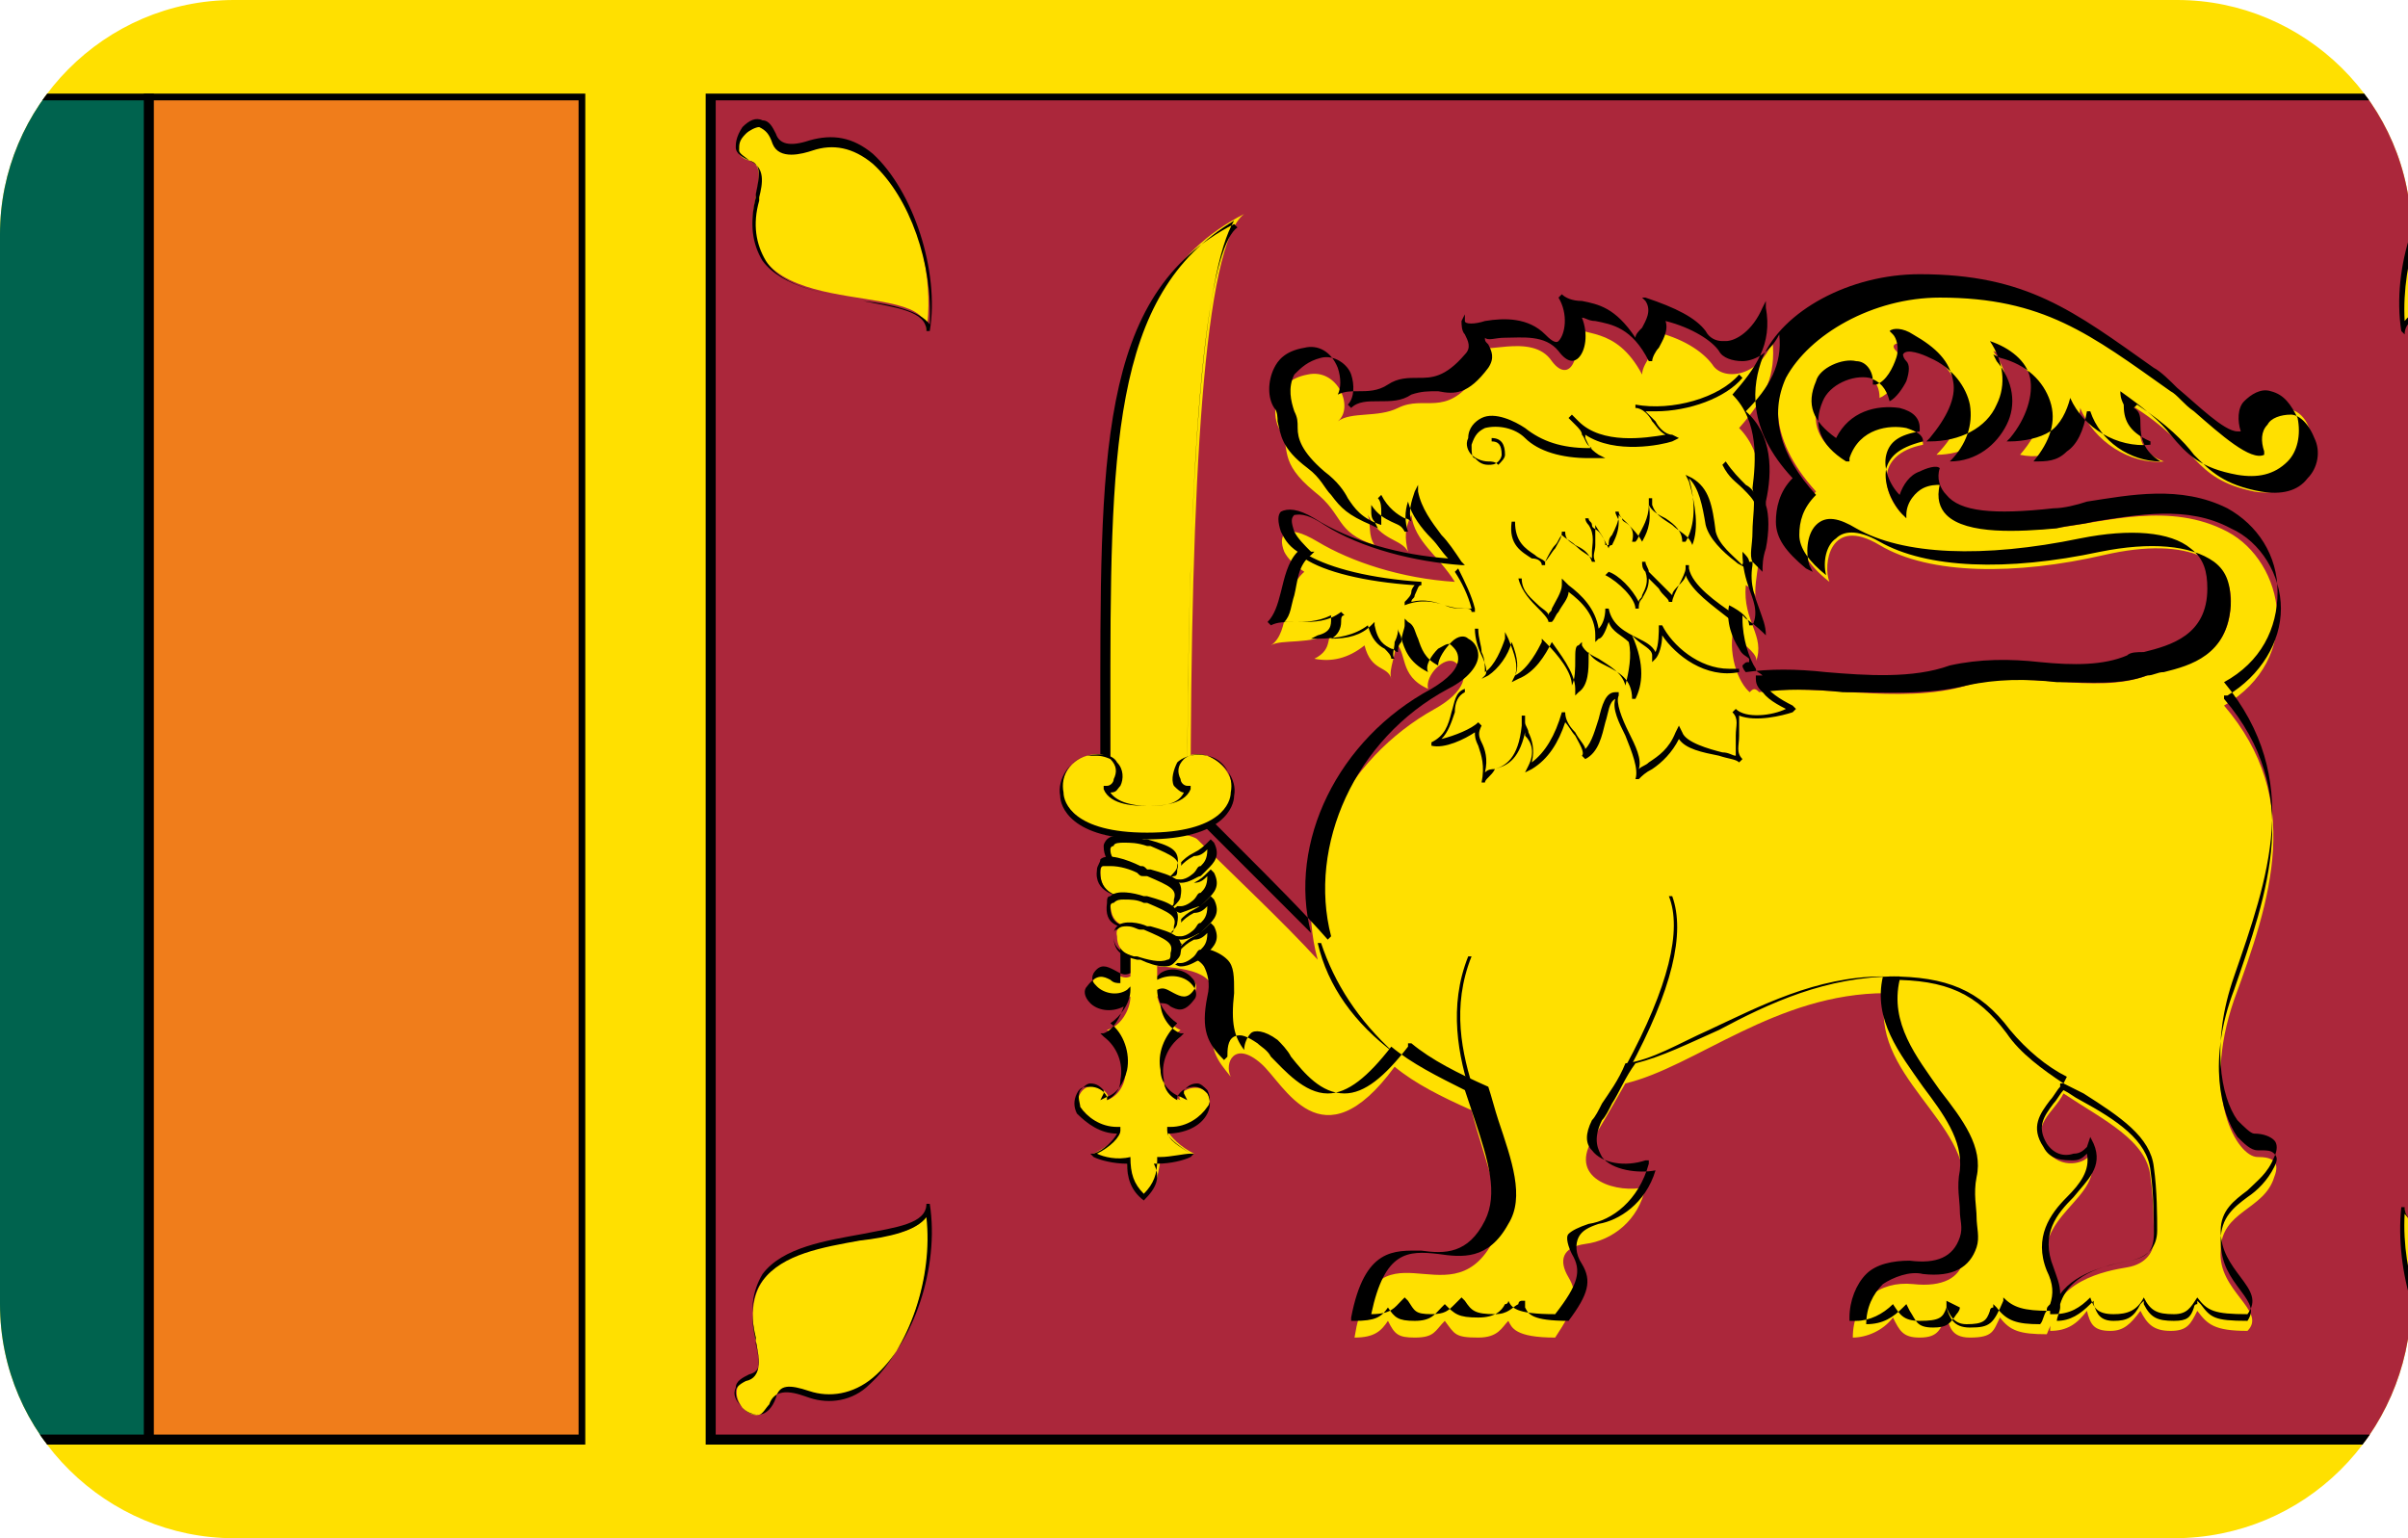 <?xml version="1.0" encoding="utf-8"?>
<!-- Generator: Adobe Illustrator 19.0.0, SVG Export Plug-In . SVG Version: 6.00 Build 0)  -->
<svg version="1.1" id="Layer_1" xmlns="http://www.w3.org/2000/svg" xmlns:xlink="http://www.w3.org/1999/xlink" x="0px" y="0px"
	 viewBox="-269 374 72 46" style="enable-background:new -269 374 72 46;" xml:space="preserve">
<style type="text/css">
	.st0{clip-path:url(#SVGID_2_);}
	.st1{fill:#FFE000;}
	.st2{fill:none;stroke:#000000;stroke-width:0.25;}
	.st3{fill:#00634E;}
	.st4{fill:#F07D1B;}
	.st5{fill:#AB273B;}
</style>
<g>
	<defs>
		<path id="SVGID_1_" d="M-204,420H-262c-3.8,0-7-3.1-7-7V381c0-3.8,3.1-7,7-7h58.1c3.8,0,7,3.1,7,7V413
			C-197,416.9-200.1,420-204,420z"/>
	</defs>
	<clipPath id="SVGID_2_">
		<use xlink:href="#SVGID_1_"  style="overflow:visible;"/>
	</clipPath>
	<g class="st0">
		<g>
			<polygon class="st1" points="-185.8,420.9 -185.8,373.1 -281.2,373.1 -281.2,420.9 			"/>
		</g>
		<g>
			<path d="M-185.6,421h-95.7v-48h95.7V421z M-281.1,420.7h95.2v-47.5h-95.2V420.7z"/>
		</g>
		<g>
			<path class="st1" d="M-233.5,397"/>
		</g>
		<g>
			<path class="st2" d="M-233.5,397"/>
		</g>
		<g>
			<polygon class="st3" points="-264.5,417.1 -264.5,376.9 -277.4,376.9 -277.4,417.1 			"/>
		</g>
		<g>
			<path d="M-264.4,417.2h-13.2v-40.4h13.2V417.2z M-277.3,416.9h12.7V377h-12.7V416.9z"/>
		</g>
		<g>
			<polygon class="st4" points="-264.5,417.1 -264.5,376.9 -251.6,376.9 -251.6,417.1 			"/>
		</g>
		<g>
			<path d="M-251.5,417.2h-13.2v-40.4h13.2V417.2z M-264.4,416.9h12.7V377h-12.7V416.9z"/>
		</g>
		<g>
			<polygon class="st5" points="-247.8,417.1 -247.8,376.9 -189.6,376.9 -189.6,417.1 			"/>
		</g>
		<g>
			<path d="M-189.5,417.2h-58.4v-40.4h58.4V417.2z M-247.6,416.9h57.9V377h-57.9V416.9z"/>
		</g>
		<g>
			<path class="st1" d="M-216.4,394.7c1.6-0.3,4.2,0.4,6.2-0.2c1.8-0.5,3.8,0.3,5.4-0.3c0.8-0.3,2.4-0.3,2.5-2.1
				c0.1-1.3-1.2-2.1-3.8-1.5c-2.6,0.6-5.2,0.6-6.7-0.3c-1.5-0.9-1.7,0.6-1.5,1.1c-1.4-1.1-1-2.1-0.4-2.7c-3-3.3,0.5-6,3.7-6
				c3.1,0,4.5,1,6.9,2.8c0.7,0.5,2.2,2.2,2.7,1.9c-0.5-1.1,1.2-1.8,1.5-0.4c0.3,1-0.5,1.9-1.7,1.7c-1.9-0.4-1.6-1.3-3.7-2.6
				c0.5,0.4-0.1,1.3,1,1.7c-1,0.1-2.1-0.6-2.5-1.6c-0.1,1.1-0.9,1.6-1.8,1.4c1.3-1.5,0.5-2.7-0.8-3.1c1.1,1.5-0.1,3.1-1.7,3.1
				c1.3-1.3,0.7-2.6-0.5-3.2c-0.4-0.2-1-0.2-0.7,0.1c0.3,0.3,0,1.2-0.5,1.4c0-1.1-1.5-0.8-1.8,0c-0.2,0.6-0.2,1.2,0.7,1.8
				c0.6-1.4,2.4-1.1,2.4-0.4c-1.5,0.3-1.2,1.5-0.6,2.1c0-0.6,0.7-1.1,1.1-0.9c-0.3,1.5,1.9,1.4,3.4,1.3c1.6-0.2,3.5-0.8,5.2,0.1
				c1.7,0.9,2.3,3.8-0.1,5.2c2.4,2.8,1.4,5.8,0.3,8.8c-1,2.9,0.1,4.7,0.7,4.7c0.4,0,0.7,0.1,0.5,0.6c-0.3,1-1.6,1-1.6,2.2
				c-0.1,1.2,1.4,1.8,0.8,2.4c-1,0-1.2-0.2-1.5-0.6c-0.2,0.4-0.3,0.6-0.8,0.6c-0.5,0-0.7-0.2-0.9-0.6c-0.3,0.4-0.5,0.6-0.9,0.6
				c-0.5,0-0.6-0.2-0.7-0.6c-0.3,0.4-0.6,0.6-1.1,0.6c0-1.5,1.7-1.8,2.3-1.9c0.6-0.1,0.8-0.5,0.8-0.8c0-0.4,0-1.2-0.1-1.9
				c-0.1-1.1-1.4-1.7-2.6-2.5c-0.3,0.6-1,0.9-0.5,1.7c0.4,0.6,1.2,0.4,1.3,0.1c0.5,1.4-1.9,1.8-1.2,3.7c0.3,0.7,0.2,1-0.1,1.7
				c-0.8,0-1.1-0.1-1.4-0.5c-0.2,0.4-0.2,0.6-0.9,0.6c-0.6,0-0.6-0.4-0.7-0.6c-0.2,0.3-0.2,0.6-0.8,0.6c-0.5,0-0.6-0.2-0.8-0.6
				c-0.3,0.4-0.8,0.6-1.2,0.6c0-1.1,0.8-1.7,1.8-1.6c0.9,0.1,1.4-0.2,1.5-0.7c0.2-0.5-0.1-1.1,0-2.1c0.3-2-2.9-3.5-2.3-5.9
				c-3.3,0-5.7,2.2-7.8,2.7c-0.4,0.7-0.8,1.4-1,1.7c-0.7,1.2,0.8,1.6,1.6,1.4c-0.2,1-1,1.6-1.8,1.7c-0.7,0.1-0.8,0.5-0.5,1
				c0.3,0.5,0.2,0.9-0.4,1.8c-1.2,0-1.3-0.3-1.4-0.5c-0.2,0.2-0.3,0.5-0.9,0.5c-0.7,0-0.7-0.1-1-0.5c-0.3,0.3-0.3,0.5-0.9,0.5
				c-0.5,0-0.6-0.1-0.8-0.5c-0.2,0.3-0.4,0.5-1,0.5c0.6-3.7,2.8-0.5,4.1-2.8c0.5-1-0.2-2.4-0.6-4c-0.9-0.4-1.7-0.8-2.3-1.3
				c-2.2,3-3.3,0.5-4-0.1c-0.8-0.7-1.1,0-0.9,0.4c-0.4-0.5-0.7-0.8-0.5-1.9c0.2-1.1-0.4-1.3-1.6-1.4c-1.2-0.1-1.2-1.6-1.2-3
				c-0.1-1.4,2.1-1,2.3-0.8c1.1,1.1,2.6,2.5,3.6,3.6c-0.8-2.9,0.8-6,3.5-7.5c0.9-0.5,1.1-1.1,0.6-1.4c-0.3-0.2-0.9,0.4-0.8,0.8
				c-0.9-0.4-0.6-1.1-1-1.4c0.1,0.3-0.2,0.8-0.1,1.1c-0.1-0.4-0.6-0.2-0.8-1c-0.5,0.4-1,0.5-1.5,0.4c0.6-0.3,0.3-0.7,0.6-0.8
				c-0.7,0.4-1.6,0.2-1.9,0.4c0.6-0.4,0.3-1.6,1-2.2c-0.3-0.2-0.5-0.4-0.6-0.6c-0.2-0.5,0-0.9,1-0.3c1,0.6,2.5,1.1,4.1,1.2
				c-0.5-0.8-1.2-1.2-1.3-2c-0.2,0.4-0.2,0.7-0.1,1.1c-0.2-0.4-0.8-0.3-1.2-1.1c0.1,0.3,0,0.6,0.2,0.9c-1.2-0.4-0.9-0.9-1.8-1.6
				c-1.1-0.9-0.7-1.3-1-1.8c-0.3-0.4-0.3-1.5,0.8-1.7c0.9-0.2,1.4,1,0.9,1.4c0.4-0.3,1.2-0.1,1.8-0.4c0.8-0.4,1.4,0.3,2.3-0.9
				c0.3-0.4-0.2-0.7,0-1c0.1,0.4,1.7-0.4,2.3,0.5c0.6,0.8,1-0.4,0.5-1.1c0.4,0.4,1.4,0,2.2,1.5c0-0.4,0.6-0.8,0.3-1.3
				c0.9,0.2,1.5,0.6,1.8,1c0.3,0.5,1.4,0.4,1.8-0.7c0.1,1-0.2,1.7-1,2.6c0.8,0.8,0.7,2.1,0.6,2.8c0,0,0,0,0,0
				c0.2,0.6-0.2,1.8-0.1,2.3c0-0.1-0.1-0.3-0.3-0.4c-0.1,1.1,0.6,1.5,0.3,2.3c0.1-0.2-0.3-0.5-0.7-0.8c-0.1,0.8,0.3,1.7,0.7,1.8
				c-0.1,0-0.2,0.1-0.3,0.1C-216.6,394.5-216.5,394.6-216.4,394.7L-216.4,394.7z"/>
		</g>
		<g>
			<path d="M-210.1,413.7c-0.5,0-0.6-0.3-0.7-0.6c0,0,0,0,0,0c-0.1,0.3-0.2,0.4-0.8,0.4c-0.5,0-0.6-0.2-0.8-0.5
				c-0.3,0.3-0.7,0.5-1.1,0.5c0,0,0,0-0.1,0l-0.1,0v-0.1c0-0.5,0.2-1,0.5-1.3c0.3-0.3,0.8-0.4,1.3-0.4c0.8,0.1,1.3-0.1,1.5-0.7
				c0.1-0.3,0-0.5,0-0.8c0-0.3-0.1-0.7,0-1.2c0.1-0.9-0.5-1.7-1.1-2.5c-0.7-1-1.5-2-1.2-3.3c-2,0-3.7,0.9-5.2,1.6
				c-0.9,0.4-1.7,0.9-2.5,1c-0.2,0.5-0.5,0.9-0.7,1.2c-0.1,0.2-0.2,0.4-0.3,0.5c-0.2,0.4-0.2,0.7,0,0.9c0.3,0.4,1,0.5,1.6,0.3l0.1,0
				l0,0.1c-0.3,1.1-1.1,1.7-1.8,1.8c-0.3,0.1-0.5,0.2-0.6,0.3c-0.1,0.1,0,0.4,0.1,0.6c0.3,0.5,0.2,0.9-0.5,1.8l0,0h0
				c-1.2,0-1.3-0.2-1.4-0.4c0,0,0,0.1-0.1,0.1c-0.1,0.2-0.3,0.4-0.8,0.4c-0.6,0-0.7-0.1-1-0.4l0,0c0,0,0,0-0.1,0.1
				c-0.2,0.2-0.3,0.4-0.8,0.4c-0.5,0-0.6-0.1-0.8-0.4c-0.2,0.3-0.4,0.4-1,0.4h-0.1l0-0.1c0.4-2.1,1.3-2,2.1-2
				c0.7,0.1,1.4,0.1,1.9-0.9c0.4-0.8,0.1-1.8-0.3-3c-0.1-0.3-0.2-0.6-0.3-0.9c-0.8-0.4-1.6-0.8-2.2-1.3c-0.7,0.9-1.3,1.4-1.9,1.4
				c0,0,0,0,0,0c-0.7,0-1.3-0.7-1.7-1.1c-0.1-0.2-0.3-0.3-0.4-0.4c-0.3-0.2-0.5-0.3-0.7-0.2c-0.2,0.1-0.2,0.4-0.2,0.6l-0.1,0.1
				c-0.5-0.5-0.7-0.9-0.5-1.9c0.1-0.4,0-0.7-0.1-0.9c-0.2-0.3-0.7-0.4-1.4-0.5c-1.2-0.1-1.2-1.6-1.3-3l0-0.1c0-0.4,0.2-0.8,0.6-0.9
				c0.7-0.3,1.7-0.1,1.9,0.1c0.3,0.3,0.6,0.6,0.9,0.9c0.8,0.8,1.7,1.7,2.5,2.5c-0.7-2.7,0.8-5.8,3.6-7.3c0.5-0.3,0.8-0.6,0.8-0.9
				c0-0.2-0.1-0.3-0.2-0.4c-0.1-0.1-0.2,0-0.4,0.1c-0.2,0.2-0.4,0.5-0.3,0.7l0.1,0.1l-0.1-0.1c-0.6-0.3-0.7-0.7-0.8-1
				c0-0.1-0.1-0.2-0.1-0.3c0,0.1,0,0.2-0.1,0.4c0,0.2-0.1,0.4,0,0.5l-0.1,0c0-0.1-0.1-0.2-0.2-0.3c-0.2-0.1-0.4-0.3-0.5-0.7
				c-0.4,0.3-0.9,0.4-1.5,0.4l-0.2,0l0.2-0.1c0.4-0.1,0.4-0.3,0.4-0.5c0,0,0-0.1,0-0.1c-0.4,0.2-0.8,0.2-1.1,0.2
				c-0.3,0-0.5,0-0.7,0.1l-0.1-0.1c0.2-0.2,0.3-0.5,0.4-0.9c0.1-0.4,0.2-0.9,0.5-1.2c-0.3-0.2-0.4-0.4-0.5-0.6
				c-0.1-0.3-0.1-0.5,0-0.6c0.2-0.1,0.5-0.1,1,0.2c1.1,0.7,2.6,1.1,4,1.2c-0.2-0.2-0.3-0.4-0.5-0.6c-0.3-0.3-0.6-0.7-0.7-1.1
				c-0.1,0.3-0.1,0.6,0,0.9l-0.1,0c-0.1-0.2-0.2-0.2-0.4-0.3c-0.2-0.1-0.4-0.2-0.6-0.5c0,0,0,0.1,0,0.1c0,0.2,0,0.3,0.1,0.4l0.1,0.2
				l-0.2-0.1c-0.7-0.3-0.9-0.5-1.2-0.9c-0.2-0.2-0.3-0.5-0.7-0.8c-0.8-0.6-0.8-1-0.9-1.4c0-0.1,0-0.3-0.1-0.4
				c-0.2-0.3-0.2-0.8,0-1.2c0.1-0.2,0.3-0.5,0.9-0.6c0.4-0.1,0.8,0.1,1,0.6c0.1,0.3,0.1,0.6,0,0.8c0.2-0.1,0.4-0.1,0.6-0.1
				c0.3,0,0.6,0,0.9-0.2c0.3-0.2,0.6-0.2,0.9-0.2c0.4,0,0.8,0,1.4-0.7c0.2-0.2,0.1-0.4,0-0.6c-0.1-0.1-0.1-0.3-0.1-0.4l0.1-0.2
				l0,0.2c0,0.1,0.3,0.1,0.6,0c0.6-0.1,1.3-0.1,1.8,0.4c0.1,0.1,0.3,0.3,0.4,0.2c0.2-0.2,0.3-0.8,0-1.3l0.1-0.1
				c0.1,0.1,0.3,0.2,0.6,0.2c0.5,0.1,1,0.2,1.6,1.1c0-0.1,0.1-0.2,0.2-0.3c0.1-0.2,0.3-0.5,0.1-0.8l-0.1-0.1l0.1,0
				c0.9,0.3,1.5,0.6,1.8,1c0.1,0.2,0.3,0.3,0.5,0.3c0,0,0,0,0.1,0c0.3,0,0.8-0.3,1.1-1l0.1-0.2l0,0.2c0.2,1.1-0.3,1.8-1,2.6
				c0.8,0.8,0.7,2,0.6,2.8l0,0l0,0c0.1,0.4,0,0.9,0,1.3c0,0.4-0.1,0.7,0,0.9c0,0,0,0,0,0l-0.1,0c0,0,0,0,0,0c0-0.1-0.1-0.2-0.2-0.3
				c0,0.5,0.1,0.8,0.2,1.1c0.1,0.3,0.3,0.7,0.1,1.1l-0.1,0c0-0.2-0.2-0.4-0.6-0.6c-0.1,0.5,0.1,1,0.3,1.3c0.1,0.2,0.2,0.2,0.3,0.3
				l0,0.1c-0.1,0-0.1,0-0.2,0.1c0,0.1,0.1,0.2,0.1,0.2c0.7-0.1,1.5-0.1,2.4,0c1.2,0.1,2.6,0.2,3.7-0.2c0.9-0.2,1.8-0.2,2.7-0.1
				c1,0.1,1.9,0.1,2.6-0.2c0.1-0.1,0.3-0.1,0.5-0.1c0.8-0.2,1.9-0.5,1.9-1.9c0-0.5-0.1-0.9-0.5-1.2c-0.6-0.5-1.8-0.6-3.3-0.3
				c-2.9,0.6-5.3,0.5-6.7-0.3c-0.5-0.3-0.9-0.4-1.2-0.1c-0.3,0.3-0.3,0.9-0.2,1.2l0.1,0.2l-0.2-0.1c-0.6-0.5-0.9-0.9-0.9-1.4
				c0-0.4,0.1-0.9,0.5-1.3c-1.4-1.5-1.2-2.8-0.9-3.6c0.6-1.4,2.6-2.5,4.7-2.5c3.2,0,4.6,1.1,7,2.8c0.2,0.1,0.5,0.4,0.7,0.6
				c0.6,0.5,1.4,1.3,1.8,1.3c0,0,0,0,0.1,0c-0.1-0.3-0.1-0.7,0.1-0.9c0.2-0.2,0.5-0.4,0.8-0.3c0.4,0.1,0.6,0.4,0.8,0.8
				c0.1,0.5,0,1-0.3,1.3c-0.4,0.4-0.9,0.5-1.5,0.4c-1.1-0.2-1.5-0.6-2-1.2c-0.3-0.4-0.8-0.8-1.5-1.3c0,0.1,0,0.2,0.1,0.4
				c0,0.4,0.1,0.8,0.8,1.1l0,0.1c-1,0.1-2-0.5-2.4-1.4c-0.1,0.4-0.3,0.8-0.6,1c-0.3,0.2-0.8,0.3-1.2,0.3l-0.1,0l0.1-0.1
				c0.5-0.6,0.7-1.3,0.6-1.8c-0.1-0.5-0.6-0.9-1.2-1.1c0.4,0.6,0.5,1.3,0.2,1.9c-0.3,0.7-1.1,1.1-2,1.1h-0.1l0.1-0.1
				c0.5-0.6,0.8-1.2,0.7-1.7c-0.1-0.6-0.5-1-1.2-1.4c-0.3-0.2-0.6-0.2-0.7-0.1l0,0c0,0,0,0,0.1,0.1c0.1,0.1,0.2,0.4,0.1,0.7
				c-0.1,0.3-0.3,0.7-0.6,0.8l-0.1,0l0-0.1c0-0.3-0.2-0.6-0.5-0.6c-0.4-0.1-1.1,0.2-1.2,0.6c-0.3,0.7-0.1,1.2,0.6,1.7
				c0.4-0.8,1.2-1,1.9-0.9c0.4,0.1,0.6,0.3,0.6,0.6l0,0.1l0,0c-0.6,0.1-0.9,0.3-1,0.7c-0.1,0.4,0.1,0.9,0.4,1.2
				c0.1-0.3,0.3-0.6,0.6-0.7c0.2-0.1,0.5-0.2,0.6-0.1l0,0l0,0c-0.1,0.3,0,0.6,0.2,0.8c0.4,0.5,1.4,0.6,3.2,0.4c0.3,0,0.7-0.1,1-0.2
				c1.3-0.2,2.8-0.5,4.2,0.2c0.9,0.5,1.5,1.4,1.5,2.5c0,1.1-0.5,2.1-1.6,2.7c2.4,2.9,1.3,5.9,0.3,8.8c-0.7,2-0.4,3.6,0.1,4.3
				c0.2,0.2,0.4,0.4,0.5,0.4c0.3,0,0.5,0.1,0.6,0.2c0.1,0.1,0.1,0.3,0,0.5c-0.2,0.5-0.5,0.7-0.8,1c-0.4,0.3-0.8,0.6-0.8,1.2
				c0,0.6,0.3,1,0.6,1.4c0.3,0.4,0.5,0.7,0.2,1.1l0,0h0c-1,0-1.2-0.1-1.5-0.5c0,0,0,0,0,0c-0.2,0.3-0.3,0.5-0.7,0.5
				c-0.5,0-0.7-0.1-0.9-0.5c-0.2,0.4-0.5,0.5-0.9,0.5c-0.5,0-0.6-0.2-0.7-0.5c-0.3,0.3-0.6,0.5-1.1,0.5h-0.1v-0.1c0,0,0,0,0,0
				c0,0,0,0,0,0l0,0h0c-0.8,0-1.1-0.1-1.4-0.4c0,0,0,0,0,0.1C-209.4,413.6-209.5,413.7-210.1,413.7z M-210.8,412.9l0,0.1
				c0,0,0,0.1,0,0.1c0.1,0.2,0.2,0.5,0.6,0.5c0.5,0,0.6-0.1,0.7-0.4c0,0,0-0.1,0.1-0.1l0-0.1l0.1,0.1c0.3,0.4,0.6,0.5,1.3,0.5
				c0.1-0.1,0.1-0.3,0.2-0.4c0-0.1,0-0.1,0.1-0.2c0.1-0.3,0.1-0.6-0.1-1c-0.4-1,0.1-1.7,0.6-2.2c0.4-0.4,0.7-0.8,0.6-1.3
				c-0.1,0.1-0.2,0.2-0.4,0.2c-0.3,0-0.7,0-0.9-0.4c-0.4-0.6-0.1-1,0.2-1.4c0.1-0.1,0.2-0.3,0.3-0.4l0-0.1l0.1,0
				c0.2,0.1,0.4,0.2,0.6,0.3c1.1,0.7,2,1.3,2.1,2.2c0.1,0.7,0.1,1.5,0.1,1.9c0,0.5-0.3,0.8-0.8,0.9l0,0c-0.5,0.1-1.8,0.3-2.1,1.3
				c0,0,0,0.1,0,0.1c0,0.1-0.1,0.3-0.1,0.4c0.4,0,0.7-0.2,1-0.5l0.1-0.1l0,0.1c0.1,0.3,0.2,0.5,0.6,0.5c0.4,0,0.6-0.1,0.8-0.5
				l0.1-0.1l0,0.1c0.2,0.4,0.4,0.5,0.9,0.5c0.4,0,0.5-0.1,0.6-0.4c0,0,0-0.1,0.1-0.1l0-0.1l0.1,0.1c0.3,0.4,0.4,0.5,1.4,0.5
				c0.2-0.3,0.1-0.5-0.2-0.9c-0.3-0.4-0.6-0.8-0.6-1.5c0-0.7,0.4-1,0.8-1.3c0.3-0.2,0.6-0.5,0.8-0.9c0.1-0.2,0.1-0.3,0-0.4
				c-0.1-0.1-0.2-0.1-0.5-0.1c-0.2,0-0.4-0.2-0.6-0.4c-0.5-0.7-0.9-2.3-0.1-4.4c1-2.9,2.1-5.9-0.3-8.7l0-0.1l0.1,0
				c1-0.6,1.6-1.6,1.6-2.6c0-1-0.6-2-1.5-2.4c-1.3-0.7-2.8-0.4-4.1-0.2c-0.4,0.1-0.7,0.1-1.1,0.2c-1.1,0.1-2.7,0.2-3.3-0.4
				c-0.2-0.2-0.3-0.5-0.2-0.9c-0.1,0-0.3,0-0.5,0.1c-0.2,0.1-0.5,0.4-0.5,0.8l0,0.1l-0.1-0.1c-0.3-0.3-0.6-0.9-0.5-1.4
				c0.1-0.3,0.3-0.6,1.1-0.8c0-0.2-0.2-0.3-0.5-0.4c-0.5-0.1-1.4,0-1.7,0.9l0,0.1l-0.1,0c-0.8-0.5-1-1.1-0.7-1.8
				c0.2-0.5,0.9-0.8,1.4-0.7c0.3,0.1,0.5,0.3,0.6,0.7c0.2-0.1,0.4-0.4,0.5-0.6c0.1-0.3,0.1-0.5,0-0.6c-0.1-0.1-0.1-0.2-0.1-0.2
				c0.1-0.2,0.6,0,0.8,0.1c0.7,0.3,1.1,0.9,1.2,1.4c0.1,0.6-0.1,1.2-0.6,1.7c0.8,0,1.4-0.5,1.7-1.1c0.3-0.6,0.2-1.3-0.3-1.9
				l-0.1-0.2l0.2,0.1c0.8,0.2,1.3,0.7,1.5,1.3c0.2,0.6,0,1.2-0.5,1.8c0.4,0,0.7,0,1-0.3c0.3-0.2,0.5-0.6,0.6-1.2l0.1,0
				c0.3,0.9,1.2,1.5,2.1,1.5c-0.5-0.3-0.6-0.7-0.6-1.1c0-0.2,0-0.4-0.2-0.5l0.1-0.1c0.9,0.6,1.4,1.1,1.7,1.5c0.5,0.5,0.9,0.9,2,1.1
				c0.6,0.1,1.1,0,1.4-0.4c0.3-0.3,0.4-0.8,0.2-1.2c-0.2-0.5-0.5-0.7-0.7-0.7c-0.3,0-0.6,0.1-0.7,0.3c-0.2,0.2-0.2,0.5-0.1,0.8
				l0,0.1l0,0c-0.4,0.2-1.3-0.6-2.1-1.3c-0.3-0.2-0.5-0.5-0.7-0.6c-2.4-1.7-3.8-2.8-6.9-2.8c-2,0-3.9,1.1-4.6,2.4
				c-0.5,1.1-0.2,2.3,0.9,3.5l0,0l0,0c-0.4,0.4-0.5,0.8-0.5,1.2c0,0.4,0.3,0.8,0.8,1.2c-0.1-0.4,0-0.9,0.3-1.1
				c0.2-0.2,0.6-0.3,1.3,0.1c1.4,0.8,3.8,0.9,6.6,0.3c1.5-0.3,2.7-0.2,3.4,0.3c0.4,0.3,0.5,0.7,0.5,1.3c-0.1,1.5-1.2,1.8-2,2
				c-0.2,0-0.3,0.1-0.5,0.1c-0.8,0.3-1.7,0.2-2.7,0.2c-0.9-0.1-1.8-0.1-2.7,0.1c-1.2,0.3-2.5,0.2-3.7,0.2c-0.9-0.1-1.8-0.1-2.4,0
				l0,0l0,0c-0.1-0.1-0.2-0.2-0.2-0.4l0-0.1l0.1,0c0,0,0.1,0,0.1,0c-0.1-0.1-0.2-0.1-0.2-0.2c-0.2-0.3-0.4-0.9-0.4-1.5l0-0.1
				l0.1,0.1c0.3,0.2,0.5,0.4,0.6,0.5c0-0.3-0.1-0.5-0.2-0.8c-0.1-0.3-0.3-0.7-0.2-1.3l0-0.1l0.1,0.1c0.1,0.1,0.1,0.1,0.2,0.2
				c0-0.2,0-0.4,0.1-0.7c0.1-0.5,0.1-1,0-1.3l0-0.1l0,0c0.2-0.9,0.2-2-0.6-2.7l0,0l0,0c0.7-0.7,1.1-1.4,1-2.3
				c-0.3,0.6-0.8,0.8-1.1,0.8c-0.3,0-0.6-0.1-0.7-0.3c-0.2-0.3-0.8-0.7-1.6-0.9c0.1,0.3-0.1,0.6-0.2,0.8c-0.1,0.1-0.2,0.3-0.2,0.4
				l-0.1,0c-0.5-1-1.1-1.1-1.6-1.2c-0.2,0-0.3-0.1-0.4-0.1c0.2,0.5,0.1,1-0.1,1.2c-0.1,0.1-0.3,0.2-0.6-0.2
				c-0.4-0.5-1.1-0.4-1.6-0.4c-0.3,0-0.5,0.1-0.6,0c0,0.1,0,0.1,0.1,0.2c0.1,0.2,0.2,0.4,0,0.7c-0.6,0.8-1,0.8-1.5,0.7
				c-0.3,0-0.5,0-0.8,0.1c-0.3,0.2-0.6,0.2-1,0.2c-0.3,0-0.6,0-0.8,0.2l-0.1-0.1c0.2-0.2,0.2-0.6,0.1-0.9c-0.1-0.3-0.5-0.6-0.9-0.5
				c-0.4,0.1-0.6,0.3-0.8,0.5c-0.2,0.4-0.1,0.8,0,1.1c0.1,0.2,0.1,0.3,0.1,0.5c0,0.3,0.1,0.7,0.8,1.3c0.4,0.3,0.6,0.6,0.7,0.8
				c0.2,0.3,0.4,0.6,1,0.8c0-0.1,0-0.2,0-0.4c0-0.1,0-0.3-0.1-0.4l0.1-0.1c0.2,0.4,0.5,0.6,0.7,0.7c0.1,0,0.2,0.1,0.2,0.1
				c-0.1-0.3,0-0.6,0.1-0.9l0.1-0.2l0,0.2c0.1,0.5,0.4,0.9,0.7,1.3c0.2,0.2,0.4,0.5,0.6,0.8l0.1,0.1l-0.1,0c-1.4-0.1-3-0.5-4.1-1.2
				c-0.6-0.4-0.8-0.3-0.9-0.3c-0.1,0.1-0.1,0.2,0,0.5c0.1,0.2,0.3,0.4,0.5,0.6l0.1,0l-0.1,0.1c-0.4,0.3-0.4,0.8-0.5,1.2
				c-0.1,0.3-0.1,0.6-0.3,0.8c0.1,0,0.3,0,0.5,0c0.4,0,0.8,0,1.2-0.3c0,0,0,0,0,0l0.1,0.1c0,0,0,0,0,0c-0.1,0-0.1,0.1-0.1,0.2
				c0,0.2-0.1,0.4-0.3,0.5c0.5,0,0.9-0.1,1.2-0.4l0.1-0.1l0,0.1c0.1,0.5,0.3,0.6,0.5,0.7c0.1,0,0.1,0.1,0.2,0.1c0-0.1,0-0.2,0.1-0.3
				c0-0.2,0.1-0.4,0.1-0.5l0-0.2l0.1,0.1c0.2,0.1,0.2,0.3,0.3,0.5c0.1,0.3,0.2,0.6,0.6,0.8c0-0.2,0.2-0.5,0.4-0.7
				c0.2-0.2,0.4-0.2,0.5-0.1c0.2,0.1,0.3,0.3,0.3,0.5c0,0.3-0.3,0.7-0.9,1c-2.8,1.5-4.2,4.7-3.5,7.4l-0.1,0.1
				c-0.7-0.8-1.7-1.8-2.6-2.7c-0.3-0.3-0.6-0.6-0.9-0.9c-0.1-0.1-1.1-0.3-1.7-0.1c-0.3,0.1-0.5,0.4-0.5,0.8l0,0.1
				c0.1,1.3,0.1,2.7,1.2,2.9c0.7,0.1,1.2,0.2,1.5,0.5c0.2,0.2,0.2,0.5,0.2,1c-0.1,0.9,0,1.3,0.3,1.7c0-0.2,0.1-0.4,0.2-0.5
				c0.1-0.1,0.4-0.1,0.8,0.2c0.1,0.1,0.3,0.3,0.4,0.5c0.4,0.5,0.9,1.1,1.6,1.1c0,0,0,0,0,0c0.6,0,1.2-0.5,1.9-1.4l0-0.1l0.1,0
				c0.6,0.5,1.4,0.9,2.3,1.3l0,0l0,0c0.1,0.3,0.2,0.7,0.3,1c0.4,1.2,0.8,2.3,0.3,3.1c-0.6,1.1-1.4,1-2.1,0.9c-0.9-0.1-1.6-0.1-2,1.8
				c0.6,0,0.7-0.2,0.9-0.4l0.1-0.1l0.1,0.1c0.2,0.3,0.2,0.4,0.7,0.4c0.4,0,0.5-0.1,0.7-0.3c0,0,0.1-0.1,0.1-0.1l0.1-0.1l0.1,0.1
				c0.2,0.3,0.3,0.4,0.9,0.4c0.4,0,0.5-0.2,0.7-0.3c0-0.1,0.1-0.1,0.1-0.1l0.1,0l0,0.1c0,0,0,0,0,0.1c0.1,0.2,0.2,0.4,1.3,0.4
				c0.6-0.8,0.7-1.2,0.4-1.7c-0.2-0.3-0.2-0.6-0.1-0.8c0.1-0.2,0.3-0.3,0.6-0.4c0.6-0.1,1.4-0.6,1.7-1.6c-0.5,0.1-1.3,0-1.6-0.4
				c-0.1-0.2-0.3-0.5,0-1.1c0.1-0.1,0.2-0.3,0.3-0.5c0.2-0.3,0.4-0.8,0.7-1.2l0,0l0,0c0.8-0.2,1.6-0.6,2.5-1
				c1.5-0.8,3.2-1.6,5.3-1.6h0.1l0,0.1c-0.3,1.3,0.5,2.3,1.2,3.3c0.7,0.9,1.3,1.7,1.1,2.6c-0.1,0.5,0,0.9,0,1.2c0,0.3,0.1,0.6,0,0.9
				c-0.2,0.6-0.7,0.9-1.6,0.8c-0.4-0.1-0.9,0.1-1.2,0.3c-0.3,0.3-0.5,0.7-0.5,1.2c0,0,0,0,0,0c0.5,0,0.8-0.2,1.1-0.5l0.1-0.1
				l0.1,0.2c0.2,0.3,0.2,0.5,0.7,0.5c0.4,0,0.5-0.1,0.7-0.4c0,0,0.1-0.1,0.1-0.2L-210.8,412.9z M-206.5,408l0.1,0.2
				c0.3,0.7-0.2,1.1-0.6,1.6c-0.5,0.5-1,1.1-0.6,2.1c0.1,0.3,0.2,0.5,0.2,0.8c0.5-0.7,1.6-0.9,2.1-1l0,0c0.5-0.1,0.7-0.3,0.7-0.8
				c0-0.4,0-1.2-0.1-1.9c-0.1-0.9-1-1.5-2.1-2.1c-0.2-0.1-0.3-0.2-0.5-0.3c-0.1,0.1-0.2,0.3-0.3,0.4c-0.3,0.4-0.5,0.7-0.2,1.2
				c0.2,0.3,0.5,0.4,0.8,0.3c0.2,0,0.3-0.1,0.4-0.2L-206.5,408z"/>
		</g>
		<g>
			<path class="st1" d="M-233.4,398.1c0-9.7,0.4-16.8,1.6-17.7c-4.5,2.3-4,8-4,17.7l0.6,0.5c0,0.3,0,4.4,0,4.6
				c-0.4,0.2-0.7-0.6-1.1,0.1c-0.3,0.4,0.5,0.9,1.1,0.5c0,0.4-0.3,0.9-0.7,1c0.7,0.5,0.8,1.8,0,2.1c0.2-0.2-0.5-0.7-0.8-0.2
				c-0.3,0.5,0.4,1.2,1.2,1.1c0,0.2-0.4,0.5-0.8,0.7c0.2,0.1,0.7,0.2,1,0.2c0,0.4,0.1,0.8,0.5,1.1c0.4-0.3,0.4-0.6,0.5-1.1
				c0.3,0,0.9-0.1,1-0.2c-0.4-0.2-0.7-0.5-0.8-0.7c0.8,0,1.5-0.7,1.2-1.1s-1,0-0.8,0.2c-0.8-0.3-0.7-1.6,0-2.1
				c-0.3-0.1-0.6-0.6-0.7-1c0.4-0.2,0.7,0.6,1.1-0.1c0.3-0.4-0.5-0.9-1.1-0.5c0-0.2,0-4.3,0-4.6L-233.4,398.1L-233.4,398.1z"/>
		</g>
		<g>
			<path d="M-234.8,409.9L-234.8,409.9c-0.4-0.3-0.5-0.7-0.5-1.1c-0.4,0-0.8-0.1-1-0.2l-0.1-0.1l0.1,0c0.3-0.1,0.6-0.4,0.7-0.6
				c-0.5,0-0.9-0.3-1.2-0.6c-0.1-0.2-0.1-0.4,0-0.6c0.1-0.2,0.2-0.2,0.4-0.2c0,0,0,0,0,0c0.2,0,0.4,0.1,0.5,0.3c0,0,0,0.1,0,0.1
				c0.2-0.1,0.4-0.3,0.4-0.6c0.1-0.5-0.1-1-0.5-1.3l-0.1-0.1l0.1,0c0.3-0.1,0.5-0.5,0.6-0.8c-0.4,0.2-0.8,0.1-1-0.1
				c-0.2-0.2-0.2-0.4-0.1-0.5c0.3-0.4,0.5-0.3,0.7-0.2c0.1,0.1,0.2,0.1,0.3,0.1v-4.5l-0.6-0.5v0c0-0.9,0-1.8,0-2.7
				c0-8-0.1-12.9,4-15l0.1,0.1c-0.7,0.5-1.5,4-1.5,17.6v0l-0.9,0.5v4.4c0.4-0.2,0.8-0.1,1,0.1c0.2,0.2,0.2,0.4,0.1,0.5
				c-0.3,0.4-0.5,0.3-0.7,0.2c-0.1-0.1-0.2-0.1-0.3-0.1c0,0.4,0.3,0.8,0.6,0.9l0.1,0l-0.1,0.1c-0.4,0.3-0.6,0.8-0.5,1.3
				c0,0.3,0.2,0.5,0.4,0.6c0,0,0-0.1,0-0.1c0.1-0.2,0.3-0.3,0.5-0.3c0,0,0,0,0,0c0.2,0,0.3,0.1,0.4,0.2c0.1,0.2,0.1,0.4,0,0.6
				c-0.2,0.4-0.7,0.6-1.2,0.6c0.1,0.2,0.4,0.4,0.7,0.6l0.1,0l-0.1,0.1c-0.2,0.1-0.6,0.2-1,0.2c0,0,0,0-0.1,0
				C-234.3,409.2-234.4,409.5-234.8,409.9L-234.8,409.9z M-235.2,408.6L-235.2,408.6c0,0.5,0.1,0.8,0.4,1.1c0.3-0.3,0.4-0.6,0.4-1
				l0-0.1l0.1,0c0.3,0,0.7-0.1,0.9-0.1c-0.3-0.2-0.7-0.4-0.7-0.7l0-0.1l0.1,0c0,0,0,0,0,0c0.5,0,0.9-0.3,1.1-0.6
				c0.1-0.1,0.1-0.3,0-0.5c-0.1-0.1-0.2-0.2-0.3-0.2c-0.2,0-0.3,0.1-0.4,0.2c0,0,0,0.1,0,0.1l0.1,0.2l-0.2-0.1
				c-0.3-0.1-0.6-0.4-0.6-0.8c-0.1-0.5,0.1-1,0.5-1.4c-0.3-0.2-0.6-0.6-0.6-1l0,0l0,0c0.2-0.1,0.3,0,0.5,0.1
				c0.2,0.1,0.4,0.2,0.6-0.1c0.1-0.2,0-0.3-0.1-0.4c-0.2-0.2-0.6-0.3-0.9-0.1l-0.1,0.1v-4.7l0.9-0.5c0-10.1,0.5-15.9,1.4-17.4
				c-3.7,2.2-3.7,6.9-3.7,14.7c0,0.9,0,1.8,0,2.7l0.6,0.5v4.6l0,0c-0.2,0.1-0.3,0-0.5-0.1c-0.2-0.1-0.4-0.2-0.6,0.1
				c-0.1,0.2,0,0.3,0.1,0.4c0.2,0.2,0.6,0.3,0.9,0.1l0.1-0.1l0,0.1c0,0.4-0.3,0.8-0.6,1c0.4,0.3,0.6,0.9,0.5,1.4
				c-0.1,0.4-0.3,0.7-0.6,0.8l-0.2,0.1l0.1-0.2c0,0,0-0.1,0-0.1c-0.1-0.1-0.2-0.2-0.4-0.2c-0.1,0-0.2,0.1-0.3,0.2
				c-0.1,0.2,0,0.4,0,0.5c0.2,0.3,0.6,0.6,1.1,0.6c0,0,0,0,0,0l0.1,0l0,0.1c0,0.2-0.3,0.5-0.7,0.7
				C-236,408.6-235.6,408.7-235.2,408.6L-235.2,408.6z"/>
		</g>
		<g>
			<path class="st1" d="M-234.7,399.1c3.2,0,2.9-2.1,1.8-2.5c-1.1-0.3-1.2,1-0.6,1c-0.1,0.4-0.8,0.5-1.2,0.5c-0.4,0-1.1,0-1.2-0.5
				c0.5,0,0.5-1.3-0.6-1C-237.6,396.9-237.9,399.1-234.7,399.1L-234.7,399.1z"/>
		</g>
		<g>
			<path d="M-234.7,399.1c-2.3,0-2.6-1-2.6-1.3c-0.1-0.5,0.3-1.1,0.8-1.2c0.5-0.1,0.8,0,0.9,0.2c0.2,0.2,0.2,0.5,0.1,0.7
				c-0.1,0.1-0.1,0.2-0.3,0.2c0.2,0.3,0.7,0.4,1.1,0.4s0.9,0,1.1-0.4c-0.1,0-0.2-0.1-0.3-0.2c-0.1-0.2,0-0.5,0.1-0.7
				c0.1-0.1,0.4-0.3,0.9-0.2c0.5,0.2,0.9,0.7,0.8,1.2C-232.1,398.1-232.4,399.1-234.7,399.1z M-236.2,396.6c-0.1,0-0.2,0-0.3,0
				c-0.5,0.1-0.8,0.6-0.7,1.1c0,0.3,0.3,1.2,2.5,1.2c2.2,0,2.5-0.9,2.5-1.2c0.1-0.5-0.2-1-0.7-1.1c-0.3-0.1-0.6,0-0.7,0.1
				c-0.2,0.2-0.2,0.4-0.1,0.6c0,0.1,0.1,0.2,0.2,0.2l0.1,0l0,0.1c-0.2,0.5-1,0.5-1.3,0.5s-1.1,0-1.3-0.5l0-0.1l0.1,0
				c0.1,0,0.2-0.1,0.2-0.2c0.1-0.2,0.1-0.4-0.1-0.6C-235.8,396.7-236,396.6-236.2,396.6z"/>
		</g>
		<g>
			<path class="st1" d="M-233.7,399.8c0.1-0.3,0.7-0.3,0.8-0.6c0.2,0.6-0.2,0.6-0.3,0.9c-0.1,0.1-0.5,0.5-0.8,0.1
				C-234.1,400.2-233.8,400-233.7,399.8L-233.7,399.8z"/>
		</g>
		<g>
			<path d="M-233.7,400.4c-0.1,0-0.2-0.1-0.3-0.1c-0.1-0.1,0-0.2,0.1-0.3c0.1-0.1,0.1-0.1,0.2-0.2c0.1-0.1,0.2-0.2,0.4-0.3
				c0.2-0.1,0.3-0.2,0.4-0.3l0.1-0.1l0.1,0.1c0.2,0.4,0,0.6-0.2,0.8c-0.1,0.1-0.1,0.1-0.2,0.2C-233.2,400.2-233.4,400.4-233.7,400.4
				C-233.7,400.4-233.7,400.4-233.7,400.4z M-234,400.2c0.1,0.1,0.2,0.1,0.3,0.1c0.2,0,0.4-0.2,0.4-0.2c0.1-0.1,0.1-0.2,0.2-0.2
				c0.1-0.1,0.2-0.2,0.2-0.5c-0.1,0.1-0.2,0.2-0.4,0.2c-0.2,0.1-0.3,0.2-0.4,0.3c0,0.1-0.1,0.2-0.2,0.3
				C-233.9,400.1-234,400.2-234,400.2z"/>
		</g>
		<g>
			<path class="st1" d="M-234.7,399.2c0.8,0.3,1.1,0.3,1,0.8c-0.1,0.5-0.8,0.3-1.1,0.1c-0.4-0.1-1.1-0.2-1-0.8
				C-235.9,399-235.2,399-234.7,399.2L-234.7,399.2z"/>
		</g>
		<g>
			<path d="M-234.2,400.4c-0.2,0-0.5-0.1-0.7-0.2c-0.1,0-0.1,0-0.2-0.1c-0.4-0.1-0.9-0.2-0.9-0.8c0-0.1,0.1-0.2,0.1-0.2
				c0.2-0.2,0.7-0.1,1.1,0l0.1,0c0.7,0.2,1,0.3,0.9,0.8c0,0.1-0.1,0.2-0.2,0.3C-234,400.3-234,400.4-234.2,400.4z M-235.4,399.2
				c-0.1,0-0.3,0-0.3,0.1c-0.1,0-0.1,0.1-0.1,0.1c0,0.4,0.4,0.5,0.8,0.6c0.1,0,0.2,0,0.2,0.1c0.3,0.1,0.7,0.2,0.9,0.1
				c0.1,0,0.1-0.1,0.1-0.2c0.1-0.3-0.1-0.4-0.8-0.7l-0.1,0C-235,399.2-235.2,399.2-235.4,399.2z"/>
		</g>
		<g>
			<path class="st1" d="M-233.7,400.6c0.1-0.3,0.7-0.3,0.8-0.6c0.2,0.6-0.2,0.6-0.3,0.9c-0.1,0.1-0.5,0.5-0.8,0.1
				C-234.1,401-233.8,400.9-233.7,400.6L-233.7,400.6z"/>
		</g>
		<g>
			<path d="M-233.7,401.3c-0.1,0-0.2-0.1-0.3-0.1c-0.1-0.1,0-0.2,0.1-0.3c0.1-0.1,0.1-0.1,0.2-0.2l0,0c0.1-0.1,0.2-0.2,0.4-0.3
				c0.2-0.1,0.3-0.2,0.4-0.3l0.1-0.1l0.1,0.1c0.2,0.4,0,0.6-0.2,0.8c-0.1,0.1-0.1,0.1-0.2,0.2C-233.2,401.1-233.4,401.2-233.7,401.3
				C-233.7,401.3-233.7,401.3-233.7,401.3z M-234,401c0.1,0.1,0.2,0.1,0.3,0.1c0.2,0,0.4-0.2,0.4-0.2c0.1-0.1,0.1-0.2,0.2-0.2
				c0.1-0.1,0.2-0.2,0.2-0.5c-0.1,0.1-0.2,0.2-0.4,0.2c-0.2,0.1-0.3,0.2-0.4,0.3h0c0,0.1-0.1,0.2-0.2,0.3
				C-233.9,401-234,401-234,401z"/>
		</g>
		<g>
			<path class="st1" d="M-234.7,400.1c0.8,0.3,1.1,0.3,1,0.8c-0.1,0.5-0.8,0.3-1.1,0.1c-0.4-0.1-1.3-0.1-1.3-0.9
				C-236.1,399.5-235.2,399.9-234.7,400.1L-234.7,400.1z"/>
		</g>
		<g>
			<path d="M-234.2,401.2c-0.2,0-0.5-0.1-0.7-0.2c-0.1,0-0.2,0-0.3-0.1c-0.4-0.1-1.1-0.2-1-0.9c0-0.1,0.1-0.2,0.1-0.3
				c0.2-0.2,0.8,0,1.2,0.2c0.1,0,0.1,0,0.2,0.1l0.1,0c0.7,0.2,1,0.3,0.9,0.8c0,0.1-0.1,0.2-0.2,0.3
				C-234,401.2-234,401.2-234.2,401.2z M-235.8,399.9c-0.1,0-0.1,0-0.2,0c-0.1,0-0.1,0.1-0.1,0.2c0,0.6,0.5,0.7,0.9,0.8
				c0.1,0,0.2,0,0.3,0.1c0.3,0.1,0.7,0.2,0.9,0.1c0.1,0,0.1-0.1,0.1-0.2c0.1-0.3-0.1-0.4-0.8-0.7l-0.1,0c-0.1,0-0.1,0-0.2-0.1
				C-235.2,400-235.5,399.9-235.8,399.9z"/>
		</g>
		<g>
			<path class="st1" d="M-233.7,401.5c0.1-0.3,0.7-0.3,0.8-0.6c0.2,0.6-0.2,0.6-0.3,0.9c-0.1,0.1-0.5,0.5-0.8,0.1
				C-234.1,401.9-233.8,401.7-233.7,401.5L-233.7,401.5z"/>
		</g>
		<g>
			<path d="M-233.7,402.1c-0.1,0-0.2-0.1-0.3-0.1c-0.1-0.1,0-0.2,0.1-0.3c0.1-0.1,0.1-0.1,0.2-0.2l0,0c0.1-0.1,0.2-0.2,0.4-0.3
				c0.2-0.1,0.3-0.2,0.4-0.3l0.1-0.1l0.1,0.1c0.2,0.4,0,0.6-0.2,0.8c-0.1,0.1-0.1,0.1-0.2,0.2C-233.2,401.9-233.4,402.1-233.7,402.1
				C-233.7,402.1-233.7,402.1-233.7,402.1z M-234,401.9c0.1,0.1,0.2,0.1,0.3,0.1c0.2,0,0.4-0.2,0.4-0.2c0.1-0.1,0.1-0.2,0.2-0.2
				c0.1-0.1,0.2-0.2,0.2-0.5c-0.1,0.1-0.2,0.2-0.4,0.2c-0.2,0.1-0.3,0.2-0.4,0.3l0,0c0,0.1-0.1,0.2-0.2,0.3
				C-233.9,401.8-234,401.9-234,401.9z"/>
		</g>
		<g>
			<path class="st1" d="M-234.7,400.9c0.8,0.3,1.1,0.3,1,0.8c-0.1,0.5-0.8,0.3-1.1,0.1c-0.4-0.1-1,0-1-0.8
				C-235.8,400.7-235.2,400.8-234.7,400.9L-234.7,400.9z"/>
		</g>
		<g>
			<path d="M-234.2,402.1c-0.2,0-0.5-0.1-0.7-0.2c-0.1,0-0.2,0-0.3-0.1c-0.3-0.1-0.8-0.1-0.7-0.8c0-0.1,0-0.2,0.1-0.2
				c0.2-0.2,0.7-0.1,1,0l0.1,0c0.7,0.2,1,0.3,0.9,0.8c0,0.1-0.1,0.2-0.2,0.3C-234,402-234.1,402.1-234.2,402.1z M-235.4,400.9
				c-0.1,0-0.2,0-0.3,0.1c-0.1,0-0.1,0.1-0.1,0.1c0,0.5,0.3,0.6,0.6,0.6c0.1,0,0.2,0,0.3,0.1c0.3,0.1,0.7,0.2,0.9,0.1
				c0.1,0,0.1-0.1,0.1-0.2c0.1-0.3-0.1-0.4-0.8-0.7l-0.1,0C-235,400.9-235.2,400.9-235.4,400.9z"/>
		</g>
		<g>
			<path class="st1" d="M-233.7,402.3c0.1-0.3,0.7-0.3,0.8-0.6c0.2,0.6-0.2,0.6-0.3,0.9c-0.1,0.1-0.5,0.5-0.8,0.1
				C-234.1,402.7-233.8,402.5-233.7,402.3L-233.7,402.3z"/>
		</g>
		<g>
			<path d="M-233.7,402.9c-0.1,0-0.2-0.1-0.3-0.1c-0.1-0.1,0-0.2,0.1-0.3c0.1-0.1,0.1-0.1,0.2-0.2l0,0c0.1-0.1,0.2-0.2,0.4-0.3
				c0.2-0.1,0.3-0.2,0.4-0.3l0.1-0.1l0.1,0.1c0.2,0.4,0,0.6-0.2,0.8c-0.1,0.1-0.1,0.1-0.2,0.2C-233.2,402.7-233.4,402.9-233.7,402.9
				C-233.7,402.9-233.7,402.9-233.7,402.9z M-234,402.7c0.1,0.1,0.2,0.1,0.3,0.1c0.2,0,0.4-0.2,0.4-0.2c0.1-0.1,0.1-0.2,0.2-0.2
				c0.1-0.1,0.2-0.2,0.2-0.5c-0.1,0.1-0.2,0.2-0.4,0.2c-0.2,0.1-0.3,0.2-0.4,0.3l0,0c0,0.1-0.1,0.2-0.2,0.3
				C-233.9,402.6-234,402.7-234,402.7z"/>
		</g>
		<g>
			<path class="st1" d="M-234.7,401.8c0.8,0.3,1.1,0.3,1,0.8c-0.1,0.5-0.8,0.3-1.1,0.1c-0.4-0.1-0.8-0.2-0.8-0.7
				C-235.7,401.6-235.2,401.6-234.7,401.8L-234.7,401.8z"/>
		</g>
		<g>
			<path d="M-234.2,402.9c-0.2,0-0.5-0.1-0.7-0.2c-0.1,0-0.1,0-0.1,0c-0.4-0.1-0.7-0.2-0.7-0.7c0-0.1,0-0.2,0.1-0.3
				c0.2-0.2,0.7-0.1,0.9,0l0.1,0c0.7,0.2,1,0.3,0.9,0.8c0,0.1-0.1,0.2-0.2,0.3C-234,402.9-234.1,402.9-234.2,402.9z M-235.3,401.7
				c-0.1,0-0.2,0-0.3,0.1c-0.1,0-0.1,0.1-0.1,0.2c0,0.4,0.3,0.5,0.6,0.6c0,0,0.1,0,0.1,0c0.3,0.1,0.7,0.2,0.9,0.1
				c0.1,0,0.1-0.1,0.1-0.2c0.1-0.3-0.1-0.4-0.8-0.7l-0.1,0C-235,401.8-235.1,401.7-235.3,401.7z"/>
		</g>
		<g>
			<path class="st1" d="M-246.4,379.9c0.1-0.5,0.2-1-0.2-1.1c-0.4-0.1-0.5-0.5-0.2-0.9c0.4-0.4,0.7-0.2,0.9,0.2
				c0.2,0.5,0.7,0.4,1.1,0.2c2.3-0.7,3.9,3,3.5,5.6C-241.2,382.2-247.3,383.9-246.4,379.9L-246.4,379.9z"/>
		</g>
		<g>
			<path d="M-241.2,383.9l-0.1,0c0-0.6-0.9-0.7-1.9-0.9c-1.1-0.2-2.4-0.4-3-1.2c-0.3-0.5-0.4-1.1-0.2-1.9l0-0.1
				c0.1-0.5,0.2-0.9-0.2-1c-0.2-0.1-0.4-0.2-0.4-0.4c0-0.1,0-0.3,0.2-0.6c0.2-0.2,0.4-0.3,0.6-0.2c0.2,0,0.3,0.2,0.4,0.4
				c0.1,0.3,0.4,0.4,1,0.2c0.7-0.2,1.3-0.1,1.9,0.4C-241.7,379.7-240.9,382.1-241.2,383.9z M-246.3,377.8c-0.1,0-0.3,0.1-0.4,0.2
				c-0.2,0.2-0.2,0.3-0.2,0.5c0,0.1,0.2,0.2,0.3,0.3c0.5,0.2,0.4,0.7,0.3,1.1l0,0.1c-0.2,0.7-0.1,1.3,0.2,1.8c0.5,0.8,1.8,1,2.9,1.2
				c0.9,0.1,1.7,0.3,2,0.7c0.1-1.8-0.6-3.8-1.7-4.8c-0.6-0.5-1.2-0.6-1.8-0.4c-0.3,0.1-1,0.3-1.2-0.2
				C-246,378-246.1,377.9-246.3,377.8C-246.3,377.8-246.3,377.8-246.3,377.8z"/>
		</g>
		<g>
			<path class="st1" d="M-192,379.9c-0.1-0.5-0.2-1,0.2-1.1c0.4-0.1,0.5-0.5,0.2-0.9s-0.7-0.2-0.9,0.2c-0.2,0.5-0.7,0.4-1.1,0.2
				c-2.3-0.7-3.9,3-3.5,5.6C-197.1,382.2-191.1,383.9-192,379.9L-192,379.9z"/>
		</g>
		<g>
			<path d="M-197.2,383.9c-0.3-1.9,0.5-4.2,1.7-5.2c0.6-0.5,1.3-0.6,1.9-0.4c0.6,0.2,0.9,0.2,1-0.2c0.1-0.2,0.2-0.4,0.4-0.4
				c0.1,0,0.3,0,0.6,0.2c0.2,0.2,0.3,0.4,0.2,0.6c0,0.2-0.2,0.3-0.4,0.4c-0.4,0.1-0.3,0.5-0.2,1l0,0.1c0.2,0.8,0.1,1.4-0.2,1.9
				c-0.6,0.8-1.9,1-3,1.2c-1,0.2-1.9,0.3-1.9,0.9L-197.2,383.9z M-194.2,378.3c-0.4,0-0.8,0.2-1.2,0.5c-1.1,0.9-1.8,3-1.7,4.8
				c0.3-0.4,1.1-0.6,2-0.7c1.1-0.2,2.3-0.4,2.9-1.2c0.3-0.4,0.4-1,0.2-1.8l0-0.1c-0.1-0.4-0.2-1,0.3-1.1c0.2-0.1,0.3-0.2,0.3-0.3
				c0-0.1,0-0.3-0.2-0.5c-0.2-0.2-0.3-0.2-0.5-0.2c-0.1,0-0.2,0.2-0.3,0.3c-0.2,0.6-0.9,0.3-1.2,0.2
				C-193.8,378.3-194,378.3-194.2,378.3z"/>
		</g>
		<g>
			<path class="st1" d="M-246.4,414.1c0.1,0.5,0.2,1-0.2,1.1c-0.4,0.1-0.5,0.5-0.2,0.9c0.4,0.4,0.7,0.2,0.9-0.2
				c0.2-0.5,0.7-0.4,1.1-0.2c2.3,0.7,3.9-3,3.5-5.6C-241.2,411.8-247.3,410.1-246.4,414.1L-246.4,414.1z"/>
		</g>
		<g>
			<path d="M-246.3,416.3c-0.1,0-0.3,0-0.5-0.2c-0.2-0.2-0.3-0.4-0.2-0.6c0-0.2,0.2-0.3,0.4-0.4c0.4-0.1,0.3-0.4,0.2-1l0-0.1
				c-0.2-0.8-0.1-1.4,0.2-1.9c0.6-0.8,1.9-1,3-1.2c1-0.2,1.9-0.3,1.9-0.9l0.1,0c0.3,1.9-0.5,4.2-1.7,5.2c-0.6,0.5-1.3,0.6-1.9,0.4
				c-0.6-0.2-0.9-0.2-1,0.2C-245.9,416.1-246.1,416.3-246.3,416.3C-246.3,416.3-246.3,416.3-246.3,416.3z M-241.3,410.4
				c-0.3,0.4-1.1,0.6-2,0.7c-1.1,0.2-2.3,0.4-2.9,1.2c-0.3,0.4-0.4,1-0.2,1.8l0,0.1c0.1,0.4,0.2,1-0.3,1.1c-0.2,0.1-0.3,0.2-0.3,0.3
				c0,0.1,0,0.3,0.2,0.5c0.2,0.2,0.3,0.2,0.5,0.2c0.1,0,0.2-0.2,0.3-0.3c0.2-0.6,0.9-0.3,1.2-0.2c0.6,0.2,1.3,0.1,1.8-0.4
				C-241.8,414.3-241.1,412.2-241.3,410.4z"/>
		</g>
		<g>
			<path class="st1" d="M-192,414.1c-0.1,0.5-0.2,1,0.2,1.1c0.4,0.1,0.5,0.5,0.2,0.9c-0.4,0.4-0.7,0.2-0.9-0.2
				c-0.2-0.5-0.7-0.4-1.1-0.2c-2.3,0.7-3.9-3-3.5-5.6C-197.1,411.8-191.1,410.1-192,414.1L-192,414.1z"/>
		</g>
		<g>
			<path d="M-192.1,416.3C-192.1,416.3-192.1,416.3-192.1,416.3c-0.3-0.1-0.4-0.2-0.5-0.4c-0.1-0.3-0.4-0.4-1-0.2
				c-0.7,0.2-1.3,0.1-1.9-0.4c-1.2-1-1.9-3.3-1.7-5.2l0.1,0c0,0.6,0.9,0.7,1.9,0.9c1.1,0.2,2.4,0.4,3,1.2c0.3,0.5,0.4,1.1,0.2,1.9
				l0,0.1c-0.1,0.5-0.2,0.9,0.2,1c0.2,0.1,0.4,0.2,0.4,0.4c0,0.1,0,0.3-0.2,0.6C-191.8,416.3-191.9,416.3-192.1,416.3z M-193,415.5
				c0.2,0,0.5,0.1,0.6,0.4c0.1,0.2,0.2,0.3,0.3,0.3c0.1,0,0.3,0,0.5-0.2c0.2-0.2,0.2-0.3,0.2-0.5c0-0.1-0.2-0.2-0.3-0.3
				c-0.5-0.2-0.4-0.7-0.3-1.1l0-0.1c0.2-0.7,0.1-1.3-0.2-1.8c-0.5-0.8-1.8-1-2.9-1.2c-0.9-0.1-1.7-0.3-2-0.7
				c-0.1,1.8,0.6,3.8,1.7,4.8c0.6,0.5,1.2,0.6,1.8,0.4C-193.5,415.6-193.2,415.5-193,415.5z M-225,406.8c-0.4-1.2-0.7-2.7-0.1-4.2
				l0.1,0c-0.6,1.5-0.3,2.9,0.1,4.1L-225,406.8z M-207.3,406.4c-0.6-0.4-1.3-0.9-1.7-1.5c-0.9-1.2-1.8-1.6-3.5-1.6v-0.1
				c1.7,0,2.7,0.4,3.6,1.6c0.5,0.6,1.1,1.1,1.7,1.4L-207.3,406.4z M-220.3,406l-0.1-0.1c1.3-2.4,1.7-4.1,1.3-5.1l0.1,0
				C-218.6,401.9-219,403.6-220.3,406z M-227.3,405.5c-1.2-0.9-2-2-2.3-3.3l0.1,0C-229.1,403.4-228.4,404.5-227.3,405.5
				L-227.3,405.5z M-224.6,397.4l-0.1,0c0.1-0.5,0-0.8-0.1-1.1c-0.1-0.2-0.1-0.3-0.1-0.4c-0.3,0.2-0.9,0.5-1.3,0.4l0-0.1
				c0.4-0.2,0.5-0.5,0.6-0.9c0.1-0.3,0.1-0.6,0.4-0.7l0,0.1c-0.2,0.1-0.3,0.3-0.3,0.6c-0.1,0.3-0.2,0.6-0.4,0.8
				c0.4-0.1,0.9-0.3,1.1-0.5l0.1,0.1c-0.1,0.2-0.1,0.3,0,0.5c0.1,0.2,0.2,0.5,0.1,0.9c0.1-0.1,0.2-0.1,0.3-0.1
				c0.3-0.1,0.7-0.3,0.8-1.3c0-0.1,0-0.2,0-0.3l0.1,0c0,0.1,0,0.2,0,0.2c0,0.1,0.1,0.2,0.1,0.3c0.1,0.2,0.2,0.5,0.1,0.9
				c0.4-0.3,0.7-0.8,0.9-1.5c0,0,0,0,0,0l0.1,0c0,0,0,0,0,0c0,0.2,0.1,0.4,0.3,0.6c0.1,0.2,0.3,0.4,0.3,0.5c0.2-0.2,0.3-0.6,0.4-0.9
				c0.1-0.4,0.2-0.8,0.5-0.8l0.1,0l0,0.1c-0.1,0.2,0.1,0.7,0.3,1.1c0.2,0.4,0.4,0.8,0.3,1.1c0.1-0.1,0.2-0.1,0.3-0.2
				c0.3-0.2,0.6-0.4,0.8-0.9l0.1-0.2l0.1,0.2c0.1,0.3,0.8,0.5,1.2,0.6c0.2,0,0.3,0.1,0.4,0.1c0-0.2,0-0.4,0-0.6
				c0-0.3,0.1-0.5-0.1-0.7l0.1-0.1c0.3,0.3,1.1,0.2,1.5,0c-0.4-0.2-0.7-0.4-0.8-0.7l0.1-0.1c0.2,0.3,0.5,0.5,0.9,0.7l0.1,0.1
				l-0.1,0.1c-0.3,0.1-1.1,0.3-1.6,0.1c0,0.2,0,0.4,0,0.6c0,0.3-0.1,0.5,0.1,0.7l-0.1,0.1c-0.1-0.1-0.3-0.1-0.6-0.2
				c-0.5-0.1-1-0.2-1.2-0.5c-0.2,0.4-0.5,0.7-0.8,0.9c-0.2,0.1-0.3,0.2-0.4,0.3l-0.1,0c0.1-0.3-0.1-0.8-0.3-1.3
				c-0.2-0.4-0.4-0.8-0.3-1.1c-0.2,0.1-0.2,0.4-0.3,0.7c-0.1,0.4-0.2,0.9-0.6,1.1l-0.1-0.1c0.1-0.1-0.1-0.4-0.2-0.6
				c-0.1-0.1-0.2-0.3-0.3-0.4c-0.2,0.6-0.5,1.1-1,1.4l-0.2,0.1l0.1-0.2c0.2-0.4,0.1-0.7-0.1-0.9c0,0,0,0,0-0.1
				c-0.2,0.9-0.6,1-0.9,1.1C-224.4,397.2-224.6,397.3-224.6,397.4z M-220.1,394.9l-0.1,0c0-0.6-0.4-0.8-0.8-1
				c-0.2-0.1-0.4-0.2-0.5-0.4c0,0.1,0,0.2,0,0.2c0,0.3,0,0.8-0.3,1l-0.1,0.1l0-0.2c0-0.5-0.5-1.1-0.7-1.4c-0.2,0.4-0.5,0.9-1,1.1
				l-0.2,0.1l0.1-0.2c0.1-0.2,0.1-0.5-0.1-1c-0.1,0.4-0.4,0.8-0.7,1l-0.2,0.1l0.1-0.1c0.1-0.1,0-0.4-0.1-0.6
				c-0.1-0.2-0.2-0.5-0.2-0.8l0.1,0c0,0.3,0.1,0.5,0.1,0.7c0.1,0.2,0.1,0.4,0.1,0.6c0.3-0.2,0.5-0.7,0.6-1l0-0.2l0.1,0.2
				c0.2,0.5,0.3,0.8,0.2,1.1c0.4-0.2,0.7-0.8,0.8-1l0-0.1l0.1,0.1c0.4,0.4,0.8,0.9,0.8,1.3c0.1-0.2,0.1-0.5,0.1-0.8
				c0-0.2,0-0.4,0.1-0.4l0.1-0.1l0,0.1c0.1,0.2,0.3,0.3,0.5,0.4c0.3,0.2,0.7,0.4,0.8,0.8c0.1-0.4,0.2-0.9,0.1-1.3
				c-0.2-0.2-0.5-0.3-0.6-0.6c-0.1,0.3-0.2,0.5-0.3,0.5l-0.1,0.1l0-0.2c0-0.6-0.4-1-0.8-1.3c0,0.2-0.2,0.4-0.3,0.6
				c-0.1,0.1-0.1,0.2-0.2,0.3l-0.1,0c0-0.1-0.2-0.3-0.3-0.4c-0.2-0.2-0.5-0.5-0.6-0.9l0.1,0c0,0.4,0.3,0.6,0.5,0.8
				c0.1,0.1,0.3,0.2,0.3,0.3c0-0.1,0.1-0.1,0.1-0.2c0.1-0.2,0.3-0.5,0.3-0.7l0-0.2l0.2,0.2c0.4,0.3,0.8,0.7,0.9,1.3
				c0.1-0.1,0.2-0.3,0.2-0.6l0.1,0c0.1,0.5,0.5,0.7,0.9,0.9c0.2,0.1,0.4,0.2,0.5,0.4c0.1-0.2,0.1-0.6,0.1-0.8l0.1,0
				c0.3,0.6,1.1,1.3,2,1.3c0.1,0,0.2,0,0.3,0l0,0.1c-1,0.2-1.9-0.5-2.3-1.1c0,0.3-0.1,0.6-0.2,0.7l-0.1,0.1l0-0.2
				c0-0.2-0.3-0.3-0.5-0.5c0,0-0.1-0.1-0.1-0.1C-219.8,393.9-219.9,394.5-220.1,394.9z M-217.1,392.6c-0.1,0-0.1-0.1-0.2-0.1
				c-0.5-0.4-1.1-0.8-1.3-1.3c0,0.1-0.1,0.2-0.2,0.3c-0.1,0.2-0.2,0.4-0.2,0.5l-0.1,0c0-0.1-0.2-0.2-0.3-0.4
				c-0.1-0.1-0.2-0.2-0.3-0.3c0,0.3-0.1,0.4-0.2,0.6c-0.1,0.1-0.1,0.2-0.1,0.3c0,0,0,0,0,0l-0.1,0c0,0,0,0,0,0c0-0.3-0.5-0.8-0.9-1
				l0.1-0.1c0.3,0.1,0.7,0.5,0.9,0.9c0-0.1,0.1-0.1,0.1-0.2c0.1-0.2,0.2-0.4,0.1-0.7c-0.1-0.1-0.1-0.2-0.1-0.3l0.1,0
				c0,0.1,0.1,0.2,0.1,0.3c0.1,0.1,0.3,0.3,0.4,0.4c0.1,0.1,0.2,0.2,0.3,0.3c0-0.1,0.1-0.2,0.2-0.3c0.1-0.2,0.2-0.4,0.2-0.5
				c0,0,0,0,0-0.1l0.1,0c0,0,0,0.1,0,0.1c0.1,0.5,0.8,1,1.4,1.4c0.1,0,0.1,0.1,0.2,0.1L-217.1,392.6z M-225.2,392.2
				c-0.2,0-0.4,0-0.6-0.1c-0.3-0.1-0.7-0.2-1.2,0l0-0.1c0.1-0.1,0.2-0.2,0.2-0.3c0-0.1,0.1-0.2,0.1-0.2c-1.5-0.1-2.7-0.4-3.3-0.8
				l0.1-0.1c0.7,0.4,1.9,0.7,3.4,0.8l0,0.1c-0.1,0-0.1,0.1-0.2,0.3c0,0.1-0.1,0.1-0.1,0.2c0.4-0.1,0.7,0,1,0.1
				c0.3,0.1,0.5,0.1,0.8,0.1c-0.1-0.4-0.3-0.8-0.5-1.1l0.1-0.1c0.2,0.4,0.4,0.8,0.5,1.2l0,0.1l-0.1,0
				C-225,392.2-225.1,392.2-225.2,392.2z M-216.8,391c-0.1-0.1-0.2-0.1-0.3-0.2c-0.4-0.3-0.8-0.7-0.9-1.1c-0.1-0.6-0.2-1.1-0.5-1.4
				c0.2,0.7,0.2,1.4-0.1,1.9l-0.1,0c0-0.3-0.2-0.5-0.5-0.7c-0.2-0.1-0.4-0.2-0.5-0.4c0,0.4-0.2,0.7-0.3,0.9c0,0.1-0.1,0.2-0.1,0.2
				l-0.1,0c0.1-0.4-0.1-0.5-0.3-0.7c0,0-0.1-0.1-0.1-0.1c0,0.2-0.1,0.4-0.2,0.6c-0.1,0.1-0.1,0.2-0.1,0.3l-0.1,0
				c0-0.2-0.2-0.4-0.3-0.6c0,0.2,0,0.4,0,0.6c0,0.2-0.1,0.3,0,0.5c0,0,0,0,0,0l0,0l0,0l-0.1,0l0,0l0,0v0c-0.1-0.3-0.3-0.4-0.5-0.5
				c-0.1-0.1-0.3-0.2-0.4-0.3c-0.1,0.1-0.1,0.2-0.2,0.3c-0.1,0.1-0.2,0.3-0.3,0.5c0,0,0,0,0,0.1l-0.1,0c0,0,0,0,0,0
				c0-0.1-0.1-0.2-0.3-0.2c-0.3-0.2-0.7-0.4-0.6-1.1l0.1,0c0,0.6,0.3,0.8,0.6,1c0.1,0.1,0.2,0.1,0.3,0.2c0.1-0.1,0.2-0.3,0.3-0.4
				c0.1-0.2,0.2-0.3,0.2-0.5l0.1,0c0,0.3,0.2,0.3,0.4,0.5c0.1,0.1,0.3,0.2,0.4,0.3c0-0.1,0-0.1,0-0.2c0-0.2,0.1-0.5-0.1-0.8
				c-0.1-0.1-0.1-0.2-0.1-0.2l0.1,0c0,0.1,0.1,0.1,0.1,0.2c0,0.1,0.1,0.1,0.2,0.2c0.1,0.1,0.2,0.3,0.3,0.5c0,0,0-0.1,0.1-0.1
				c0.1-0.2,0.2-0.4,0.2-0.7c0-0.1-0.1-0.2-0.1-0.3l0.1,0c0,0.1,0.1,0.2,0.1,0.2c0,0.1,0.1,0.1,0.2,0.2c0.1,0.1,0.3,0.3,0.4,0.5
				c0.1-0.2,0.3-0.5,0.2-1.1c0-0.1,0-0.1,0-0.2l0.1,0c0,0.1,0,0.1,0,0.2c0.1,0.3,0.3,0.4,0.6,0.6c0.2,0.2,0.5,0.3,0.6,0.6
				c0.2-0.5,0.1-1.2-0.1-1.9l-0.1-0.2l0.2,0.1c0.5,0.3,0.6,0.8,0.7,1.6c0.1,0.4,0.5,0.7,0.8,1C-216.9,390.8-216.8,390.8-216.8,391
				L-216.8,391z M-216.5,389.1c-0.1-0.2-0.2-0.3-0.4-0.5c-0.2-0.2-0.4-0.3-0.6-0.7l0.1-0.1c0.2,0.3,0.4,0.5,0.6,0.7
				c0.2,0.1,0.3,0.3,0.4,0.5L-216.5,389.1z M-224.5,387.8C-224.5,387.8-224.6,387.8-224.5,387.8c-0.2,0-0.4-0.1-0.5-0.2
				c-0.1-0.1-0.2-0.3-0.1-0.5c0-0.3,0.2-0.5,0.4-0.6c0.4-0.2,1,0.1,1.3,0.3c0.5,0.4,1.1,0.6,1.9,0.6c0,0,0,0,0.1,0
				c-0.2-0.1-0.2-0.3-0.3-0.4c0-0.1-0.1-0.2-0.2-0.3c-0.1-0.1-0.1-0.1-0.2-0.2l0.1-0.1c0.1,0.1,0.1,0.1,0.2,0.2
				c0.7,0.7,2,0.5,2.6,0.4c-0.2-0.1-0.3-0.3-0.4-0.4c-0.1-0.2-0.3-0.4-0.5-0.4l0-0.1c1.1,0.2,2.5-0.2,3.1-0.9l0.1,0.1
				c-0.5,0.6-1.6,1-2.6,1c-0.1,0-0.2,0-0.3,0c0.1,0.1,0.2,0.2,0.3,0.3c0.1,0.2,0.3,0.4,0.5,0.4l0.2,0.1l-0.2,0.1
				c-0.3,0.1-1.7,0.4-2.6-0.2c0,0,0,0.1,0,0.1c0.1,0.2,0.1,0.3,0.4,0.5l0.2,0.1l-0.2,0c-0.1,0-0.2,0-0.3,0c-0.8,0-1.5-0.2-1.9-0.6
				c-0.3-0.3-0.8-0.4-1.2-0.3c-0.2,0.1-0.3,0.2-0.4,0.5c0,0.2,0,0.4,0.1,0.4c0.1,0.1,0.2,0.2,0.4,0.2c0.1,0,0.2,0,0.3-0.1
				c0.1-0.1,0.1-0.2,0.1-0.2c0-0.3-0.1-0.4-0.3-0.4l0-0.1c0.3,0,0.4,0.2,0.4,0.5c0,0.1-0.1,0.2-0.2,0.3
				C-224.3,387.8-224.4,387.8-224.5,387.8z"/>
		</g>
	</g>
</g>
</svg>

